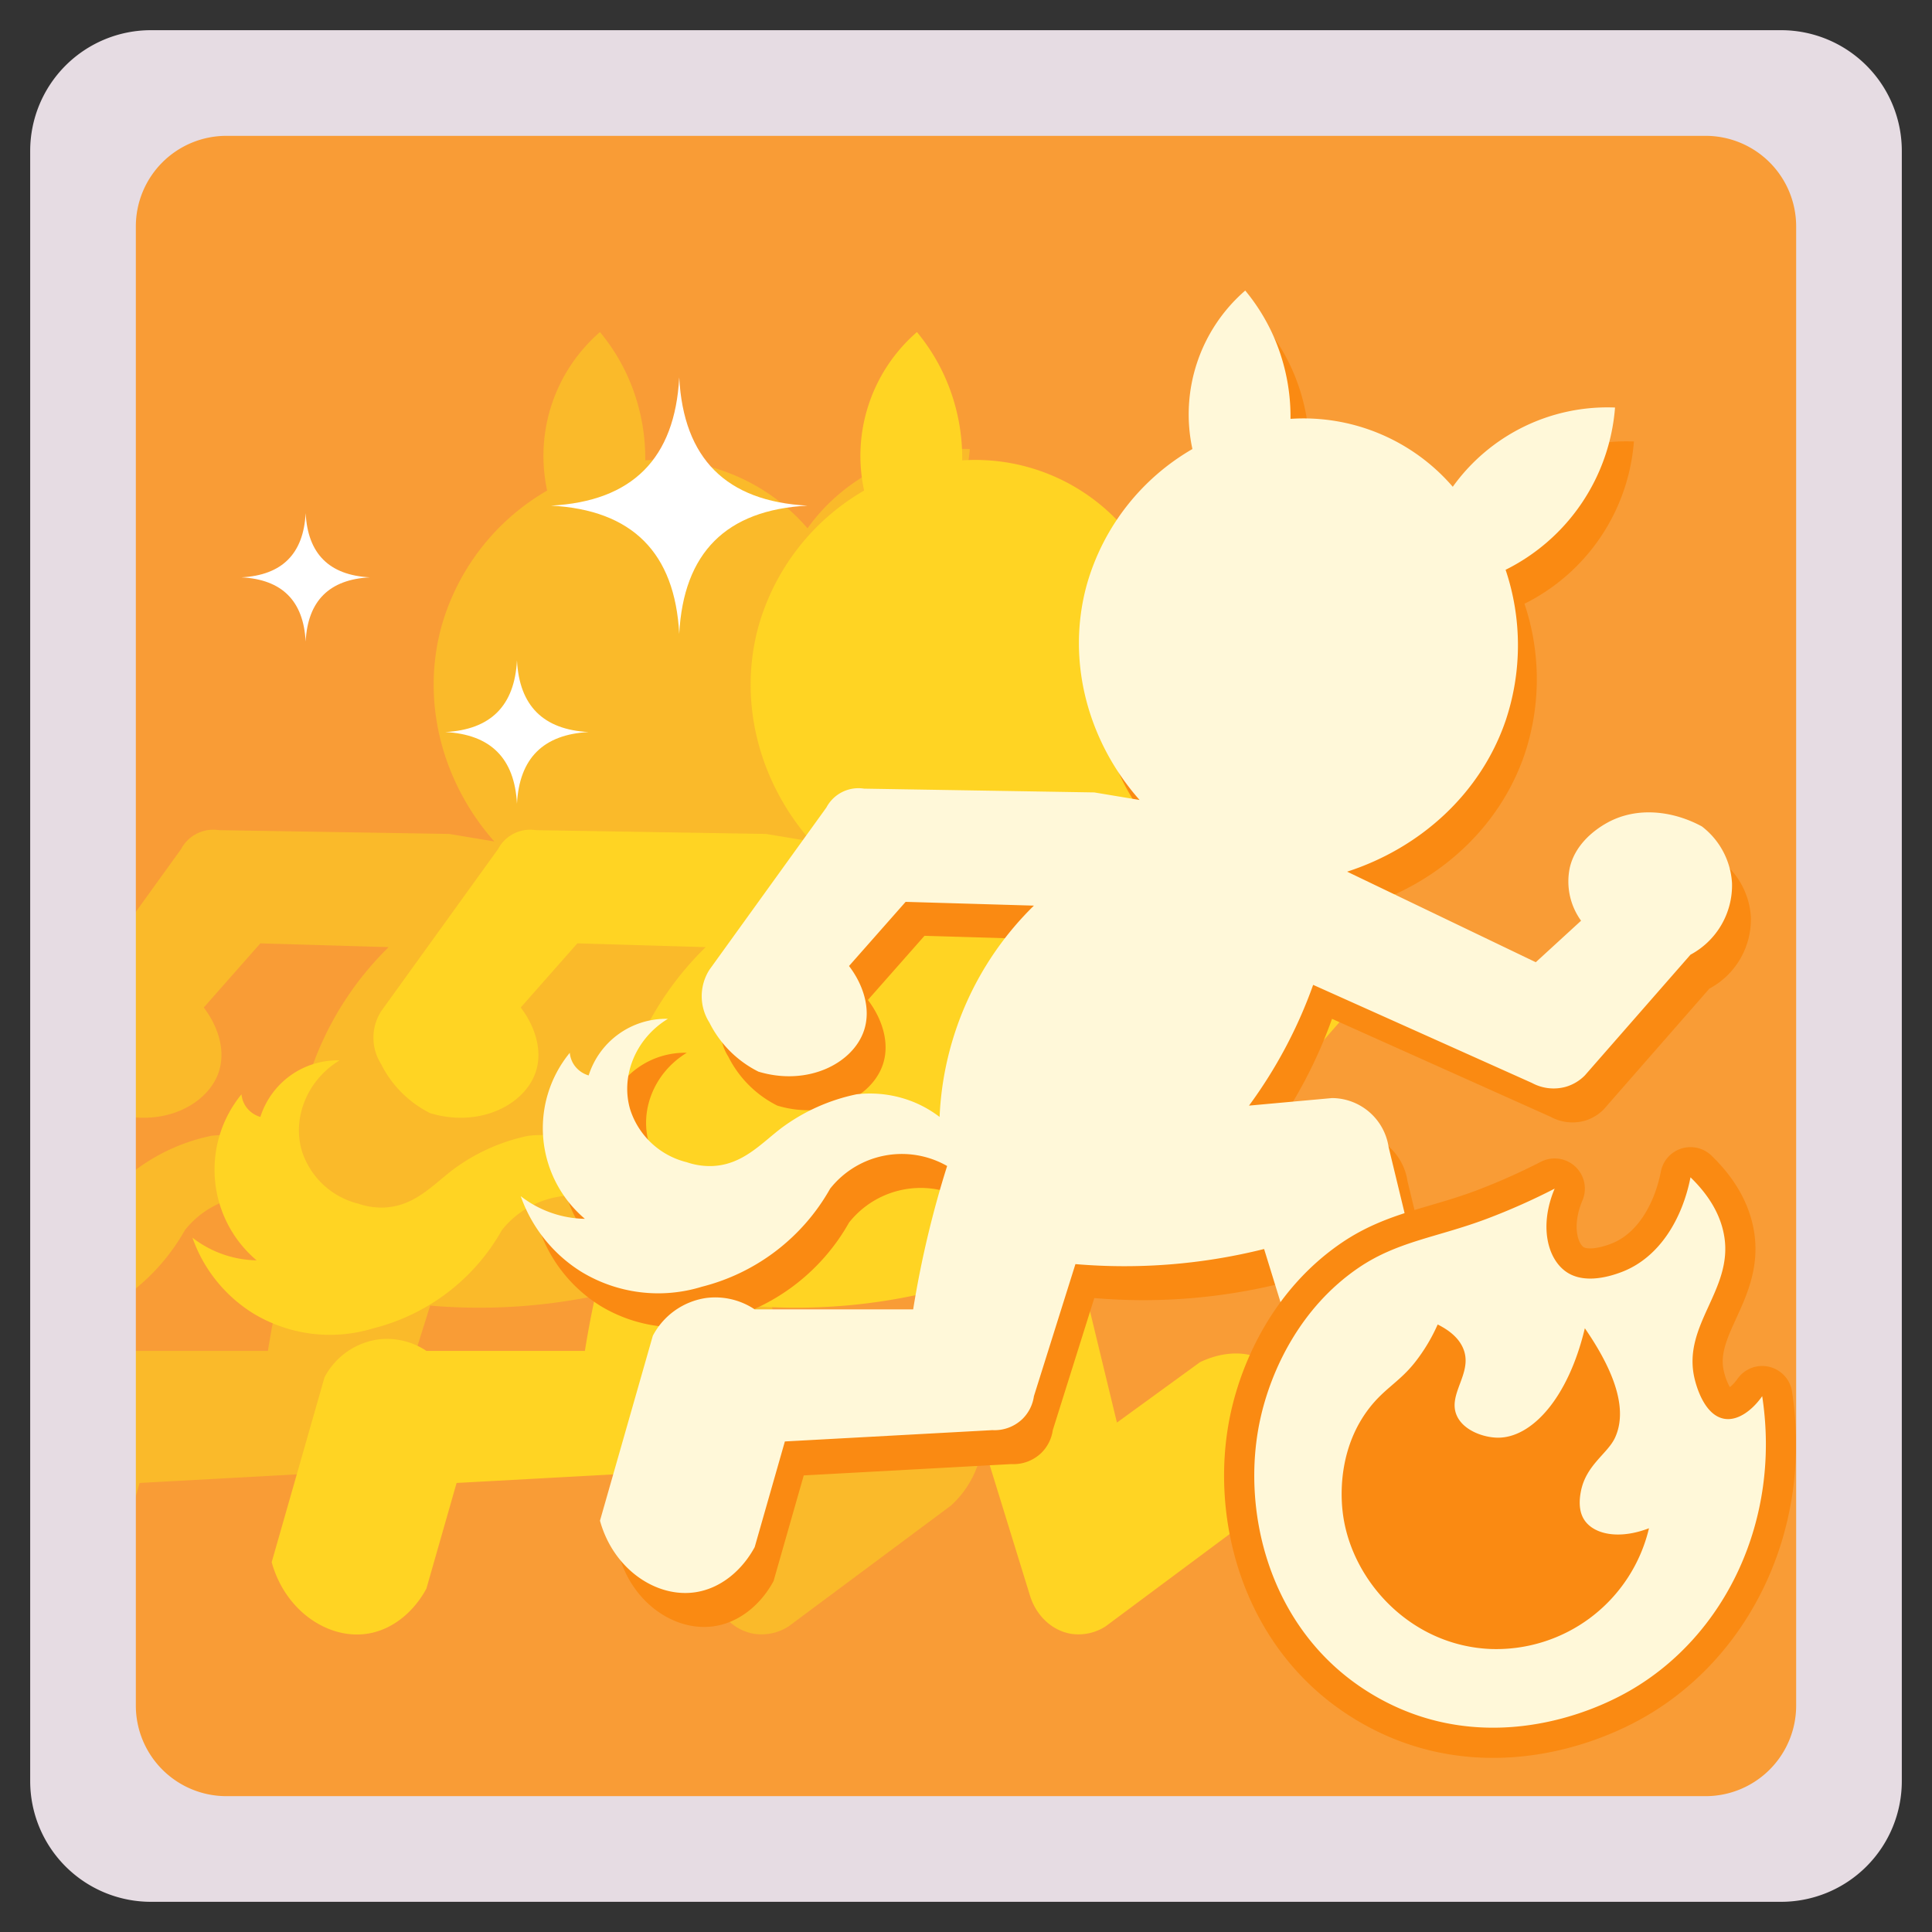 <svg id="buff_acceleration_team" xmlns="http://www.w3.org/2000/svg" width="512" height="512"><rect width="100%" height="100%" fill="#333333" stroke="none"/><defs><style>.cls-5,.cls-6{fill-rule:evenodd}.cls-5{fill:#fa8a12}.cls-6{fill:#fff8d9}</style></defs><path id="background" style="fill:#f99c36" d="M33 33h446v446H33z"/><path id="dash_afterimage_2" d="m277 264-28 32a11.676 11.676 0 0 1-5 3 12.044 12.044 0 0 1-9-1l-58-26a124.851 124.851 0 0 1-17 32l22-2a15.25 15.25 0 0 1 15 13l15 62 22-16c5.053-2.422 10.91-3.245 16-1 9.326 4.114 11.629 16.59 10 25a25.984 25.984 0 0 1-8 14l-43 32a13.229 13.229 0 0 1-9 2c-4.95-.751-9.257-4.565-11-10l-25-81a152.555 152.555 0 0 1-50 4l-11 35a10.519 10.519 0 0 1-3 6 10.65 10.65 0 0 1-8 3l-55 3-7 24.5V358h41a263.143 263.143 0 0 1 4-20 263.991 263.991 0 0 1 5-18 24.226 24.226 0 0 0-31 6 54.33 54.33 0 0 1-15 17 54.079 54.079 0 0 1-4 2.684v-30.809c2.063-1.6 4-3.344 6-4.875a50.572 50.572 0 0 1 20-9 30.82 30.82 0 0 1 15 2 30.083 30.083 0 0 1 7 4 83.44 83.44 0 0 1 25-56l-34-1-15 17c3.5 4.572 5.947 11.028 4 17-2.859 8.77-14.868 14.946-28 11v-45.032L48 225a9.618 9.618 0 0 1 10-5l61 1 12 2c-13.621-15.4-19.562-36.73-14-57a60.644 60.644 0 0 1 28-36 43.43 43.43 0 0 1 14-42 52 52 0 0 1 7 11 52.949 52.949 0 0 1 5 23 52.2 52.2 0 0 1 43 18 50.416 50.416 0 0 1 43-21 52.54 52.54 0 0 1-29 43 62.79 62.79 0 0 1 0 40c-6.661 19.4-22.681 33.759-42 40l50 24 12-11a17.757 17.757 0 0 1-3-14c1.263-5.641 5.758-9.671 10-12 7.721-4.239 17.19-3.215 25 1a20.418 20.418 0 0 1 8 15 20.847 20.847 0 0 1-11 19Z" style="fill-rule:evenodd;fill:#faba2a"/><path id="dash_afterimage_1" d="M215 223c-13.621-15.4-19.562-36.73-14-57a60.644 60.644 0 0 1 28-36 43.43 43.43 0 0 1 14-42 52 52 0 0 1 7 11 52.949 52.949 0 0 1 5 23 52.2 52.2 0 0 1 43 18 50.416 50.416 0 0 1 43-21 52.54 52.54 0 0 1-29 43 62.79 62.79 0 0 1 0 40c-6.661 19.4-22.681 33.759-42 40l50 24 12-11a17.757 17.757 0 0 1-3-14c1.263-5.641 5.758-9.671 10-12 7.721-4.239 17.19-3.215 25 1a20.418 20.418 0 0 1 8 15 20.847 20.847 0 0 1-11 19l-28 32a11.676 11.676 0 0 1-5 3 12.044 12.044 0 0 1-9-1l-58-26a124.851 124.851 0 0 1-17 32l22-2a15.25 15.25 0 0 1 15 13l15 62 22-16c5.053-2.422 10.91-3.245 16-1 9.326 4.114 11.629 16.59 10 25a25.984 25.984 0 0 1-8 14l-43 32a13.229 13.229 0 0 1-9 2c-4.95-.751-9.257-4.565-11-10l-25-81a152.555 152.555 0 0 1-50 4l-11 35a10.519 10.519 0 0 1-3 6 10.651 10.651 0 0 1-8 3l-55 3-8 28c-3.25 6.023-8.942 11.053-16 12-10.223 1.372-21.459-6.195-25-19l14-49a19.1 19.1 0 0 1 14-10 18.8 18.8 0 0 1 13 3h42a263.143 263.143 0 0 1 4-20 263.991 263.991 0 0 1 5-18 24.226 24.226 0 0 0-31 6 54.258 54.258 0 0 1-34 26 39.229 39.229 0 0 1-32-4 38.777 38.777 0 0 1-16-20 28.5 28.5 0 0 0 17 6 31.476 31.476 0 0 1-4-44 6.859 6.859 0 0 0 1 3 7.063 7.063 0 0 0 4 3 21.506 21.506 0 0 1 21-15c-8.68 5.287-12.567 15.313-10 24a20.981 20.981 0 0 0 15 14 18.758 18.758 0 0 0 7 1c7.858-.413 12.718-5.955 18-10a50.572 50.572 0 0 1 20-9 30.819 30.819 0 0 1 15 2 30.083 30.083 0 0 1 7 4 83.44 83.44 0 0 1 25-56l-34-1-15 17c3.5 4.572 5.947 11.028 4 17-2.859 8.77-14.868 14.946-28 11a29.069 29.069 0 0 1-13-13 13.038 13.038 0 0 1 0-14l31-43a9.618 9.618 0 0 1 10-5l61 1Z" style="fill:#ffd423;fill-rule:evenodd"/><path id="twinkle" d="M180 167.985Q178.3 135.7 146.015 134 178.3 132.3 180 100.015 181.7 132.3 213.985 134 181.7 135.7 180 167.985ZM137 213q-.95-18.053-19-19 18.054-.95 19-19 .95 18.054 19 19-18.05.95-19 19Zm-56-42.985Q80.149 153.851 63.985 153q16.164-.85 17.015-17.015.851 16.164 17.015 17.015-16.164.851-17.015 17.015Z" style="fill:#fff;fill-rule:evenodd"/><path id="dash_shadow" class="cls-5" d="M307 221c-13.621-15.4-19.562-36.73-14-57a60.644 60.644 0 0 1 28-36 43.43 43.43 0 0 1 14-42 52 52 0 0 1 7 11 52.949 52.949 0 0 1 5 23 52.2 52.2 0 0 1 43 18 50.416 50.416 0 0 1 43-21 52.54 52.54 0 0 1-29 43 62.79 62.79 0 0 1 0 40c-6.661 19.4-22.681 33.759-42 40l50 24 12-11a17.757 17.757 0 0 1-3-14c1.263-5.641 5.758-9.671 10-12 7.721-4.239 17.19-3.215 25 1a20.418 20.418 0 0 1 8 15 20.847 20.847 0 0 1-11 19l-28 32a11.676 11.676 0 0 1-5 3 12.044 12.044 0 0 1-9-1l-58-26a124.851 124.851 0 0 1-17 32l22-2a15.25 15.25 0 0 1 15 13l15 62 22-16c5.053-2.422 10.91-3.245 16-1 9.326 4.114 11.629 16.59 10 25a25.984 25.984 0 0 1-8 14l-43 32a13.229 13.229 0 0 1-9 2c-4.95-.751-9.257-4.565-11-10l-25-81a152.555 152.555 0 0 1-50 4l-11 35a10.519 10.519 0 0 1-3 6 10.651 10.651 0 0 1-8 3l-55 3-8 28c-3.25 6.023-8.942 11.053-16 12-10.223 1.372-21.459-6.195-25-19l14-49a19.1 19.1 0 0 1 14-10 18.8 18.8 0 0 1 13 3h42a263.143 263.143 0 0 1 4-20 263.991 263.991 0 0 1 5-18 24.226 24.226 0 0 0-31 6 54.258 54.258 0 0 1-34 26 39.229 39.229 0 0 1-32-4 38.779 38.779 0 0 1-16-20 28.5 28.5 0 0 0 17 6 31.476 31.476 0 0 1-4-44 6.867 6.867 0 0 0 1 3 7.063 7.063 0 0 0 4 3 21.506 21.506 0 0 1 21-15c-8.68 5.287-12.567 15.313-10 24a20.98 20.98 0 0 0 15 14 18.76 18.76 0 0 0 7 1c7.858-.413 12.718-5.955 18-10a50.572 50.572 0 0 1 20-9 30.819 30.819 0 0 1 15 2 30.083 30.083 0 0 1 7 4 83.44 83.44 0 0 1 25-56l-34-1-15 17c3.5 4.572 5.947 11.028 4 17-2.859 8.77-14.868 14.946-28 11a29.069 29.069 0 0 1-13-13 13.038 13.038 0 0 1 0-14l31-43a9.618 9.618 0 0 1 10-5l61 1Z"/><path id="dash" class="cls-6" d="M302 212c-13.621-15.4-19.562-36.73-14-57a60.644 60.644 0 0 1 28-36 43.43 43.43 0 0 1 14-42 52 52 0 0 1 7 11 52.949 52.949 0 0 1 5 23 52.2 52.2 0 0 1 43 18 50.416 50.416 0 0 1 43-21 52.54 52.54 0 0 1-29 43 62.79 62.79 0 0 1 0 40c-6.661 19.4-22.681 33.759-42 40l50 24 12-11a17.757 17.757 0 0 1-3-14c1.263-5.641 5.758-9.671 10-12 7.721-4.239 17.19-3.215 25 1a20.418 20.418 0 0 1 8 15 20.847 20.847 0 0 1-11 19l-28 32a11.676 11.676 0 0 1-5 3 12.044 12.044 0 0 1-9-1l-58-26a124.851 124.851 0 0 1-17 32l22-2a15.25 15.25 0 0 1 15 13l15 62 22-16c5.053-2.422 10.91-3.245 16-1 9.326 4.114 11.629 16.59 10 25a25.984 25.984 0 0 1-8 14l-43 32a13.229 13.229 0 0 1-9 2c-4.95-.751-9.257-4.565-11-10l-25-81a152.555 152.555 0 0 1-50 4l-11 35a10.519 10.519 0 0 1-3 6 10.651 10.651 0 0 1-8 3l-55 3-8 28c-3.25 6.023-8.942 11.053-16 12-10.223 1.372-21.459-6.195-25-19l14-49a19.1 19.1 0 0 1 14-10 18.8 18.8 0 0 1 13 3h42a263.143 263.143 0 0 1 4-20 263.991 263.991 0 0 1 5-18 24.226 24.226 0 0 0-31 6 54.258 54.258 0 0 1-34 26 39.229 39.229 0 0 1-32-4 38.779 38.779 0 0 1-16-20 28.5 28.5 0 0 0 17 6 31.476 31.476 0 0 1-4-44 6.867 6.867 0 0 0 1 3 7.063 7.063 0 0 0 4 3 21.506 21.506 0 0 1 21-15c-8.68 5.287-12.567 15.313-10 24a20.98 20.98 0 0 0 15 14 18.76 18.76 0 0 0 7 1c7.858-.413 12.718-5.955 18-10a50.572 50.572 0 0 1 20-9 30.819 30.819 0 0 1 15 2 30.083 30.083 0 0 1 7 4 83.44 83.44 0 0 1 25-56l-34-1-15 17c3.5 4.572 5.947 11.028 4 17-2.859 8.77-14.868 14.946-28 11a29.069 29.069 0 0 1-13-13 13.038 13.038 0 0 1 0-14l31-43a9.618 9.618 0 0 1 10-5l61 1Z"/><path id="fire_outline" d="M448 312c-2.131 10.86-8.1 21.117-18 25-4.8 1.882-10.821 2.959-15 0-5.076-3.594-7.056-12.4-3-22a172.546 172.546 0 0 1-18 8c-13.078 4.927-23.645 5.936-34 13-15.472 10.556-23.173 27.175-26 40-5.311 24.1 2.186 55.49 28 72 26.3 16.823 54.621 8.878 70 0 25.277-14.592 40.023-45.219 35-78-2.508 3.587-6.322 6.6-10 6-5.285-.866-7.467-8.57-8-11-3.038-13.863 10.049-23.075 8-37-.86-5.841-4.006-11.161-9-16Z" style="fill:none;stroke:#fa8a12;stroke-linecap:round;stroke-linejoin:round;stroke-width:16px;fill-rule:evenodd"/><path id="fire" class="cls-6" d="M448 312c-2.131 10.86-8.1 21.117-18 25-4.8 1.882-10.821 2.959-15 0-5.076-3.594-7.056-12.4-3-22a172.546 172.546 0 0 1-18 8c-13.078 4.927-23.645 5.936-34 13-15.472 10.556-23.173 27.175-26 40-5.311 24.1 2.186 55.49 28 72 26.3 16.823 54.621 8.878 70 0 25.277-14.592 40.023-45.219 35-78-2.508 3.587-6.322 6.6-10 6-5.285-.866-7.467-8.57-8-11-3.038-13.863 10.049-23.075 8-37-.86-5.841-4.006-11.161-9-16Z"/><path id="fire_inner" class="cls-5" d="M420 352c-4.484 18.8-14.207 29.016-23 29-3.768-.007-9.288-1.892-11-6-2.3-5.509 4.012-10.857 2-17-.94-2.871-3.349-5.179-7-7a46.762 46.762 0 0 1-6 10c-4.029 5.123-8 6.9-12 12-7.667 9.769-8.1 21.79-7 29 2.657 17.441 18.112 34.113 39 35a41.608 41.608 0 0 0 42-32c-7.886 3.037-14.41 1.647-17-2-1.259-1.772-1.761-4.359-1-8 1.427-6.832 7.078-9.821 9-14 3.4-7.385 0-17.4-8-29Z"/><path id="frame" d="M40 8h432a32 32 0 0 1 32 32v432a32 32 0 0 1-32 32H40a32 32 0 0 1-32-32V40A32 32 0 0 1 40 8Zm20 28h392a24 24 0 0 1 24 24v392a24 24 0 0 1-24 24H60a24 24 0 0 1-24-24V60a24 24 0 0 1 24-24Z" style="fill:#e6dce3;fill-rule:evenodd"/></svg>